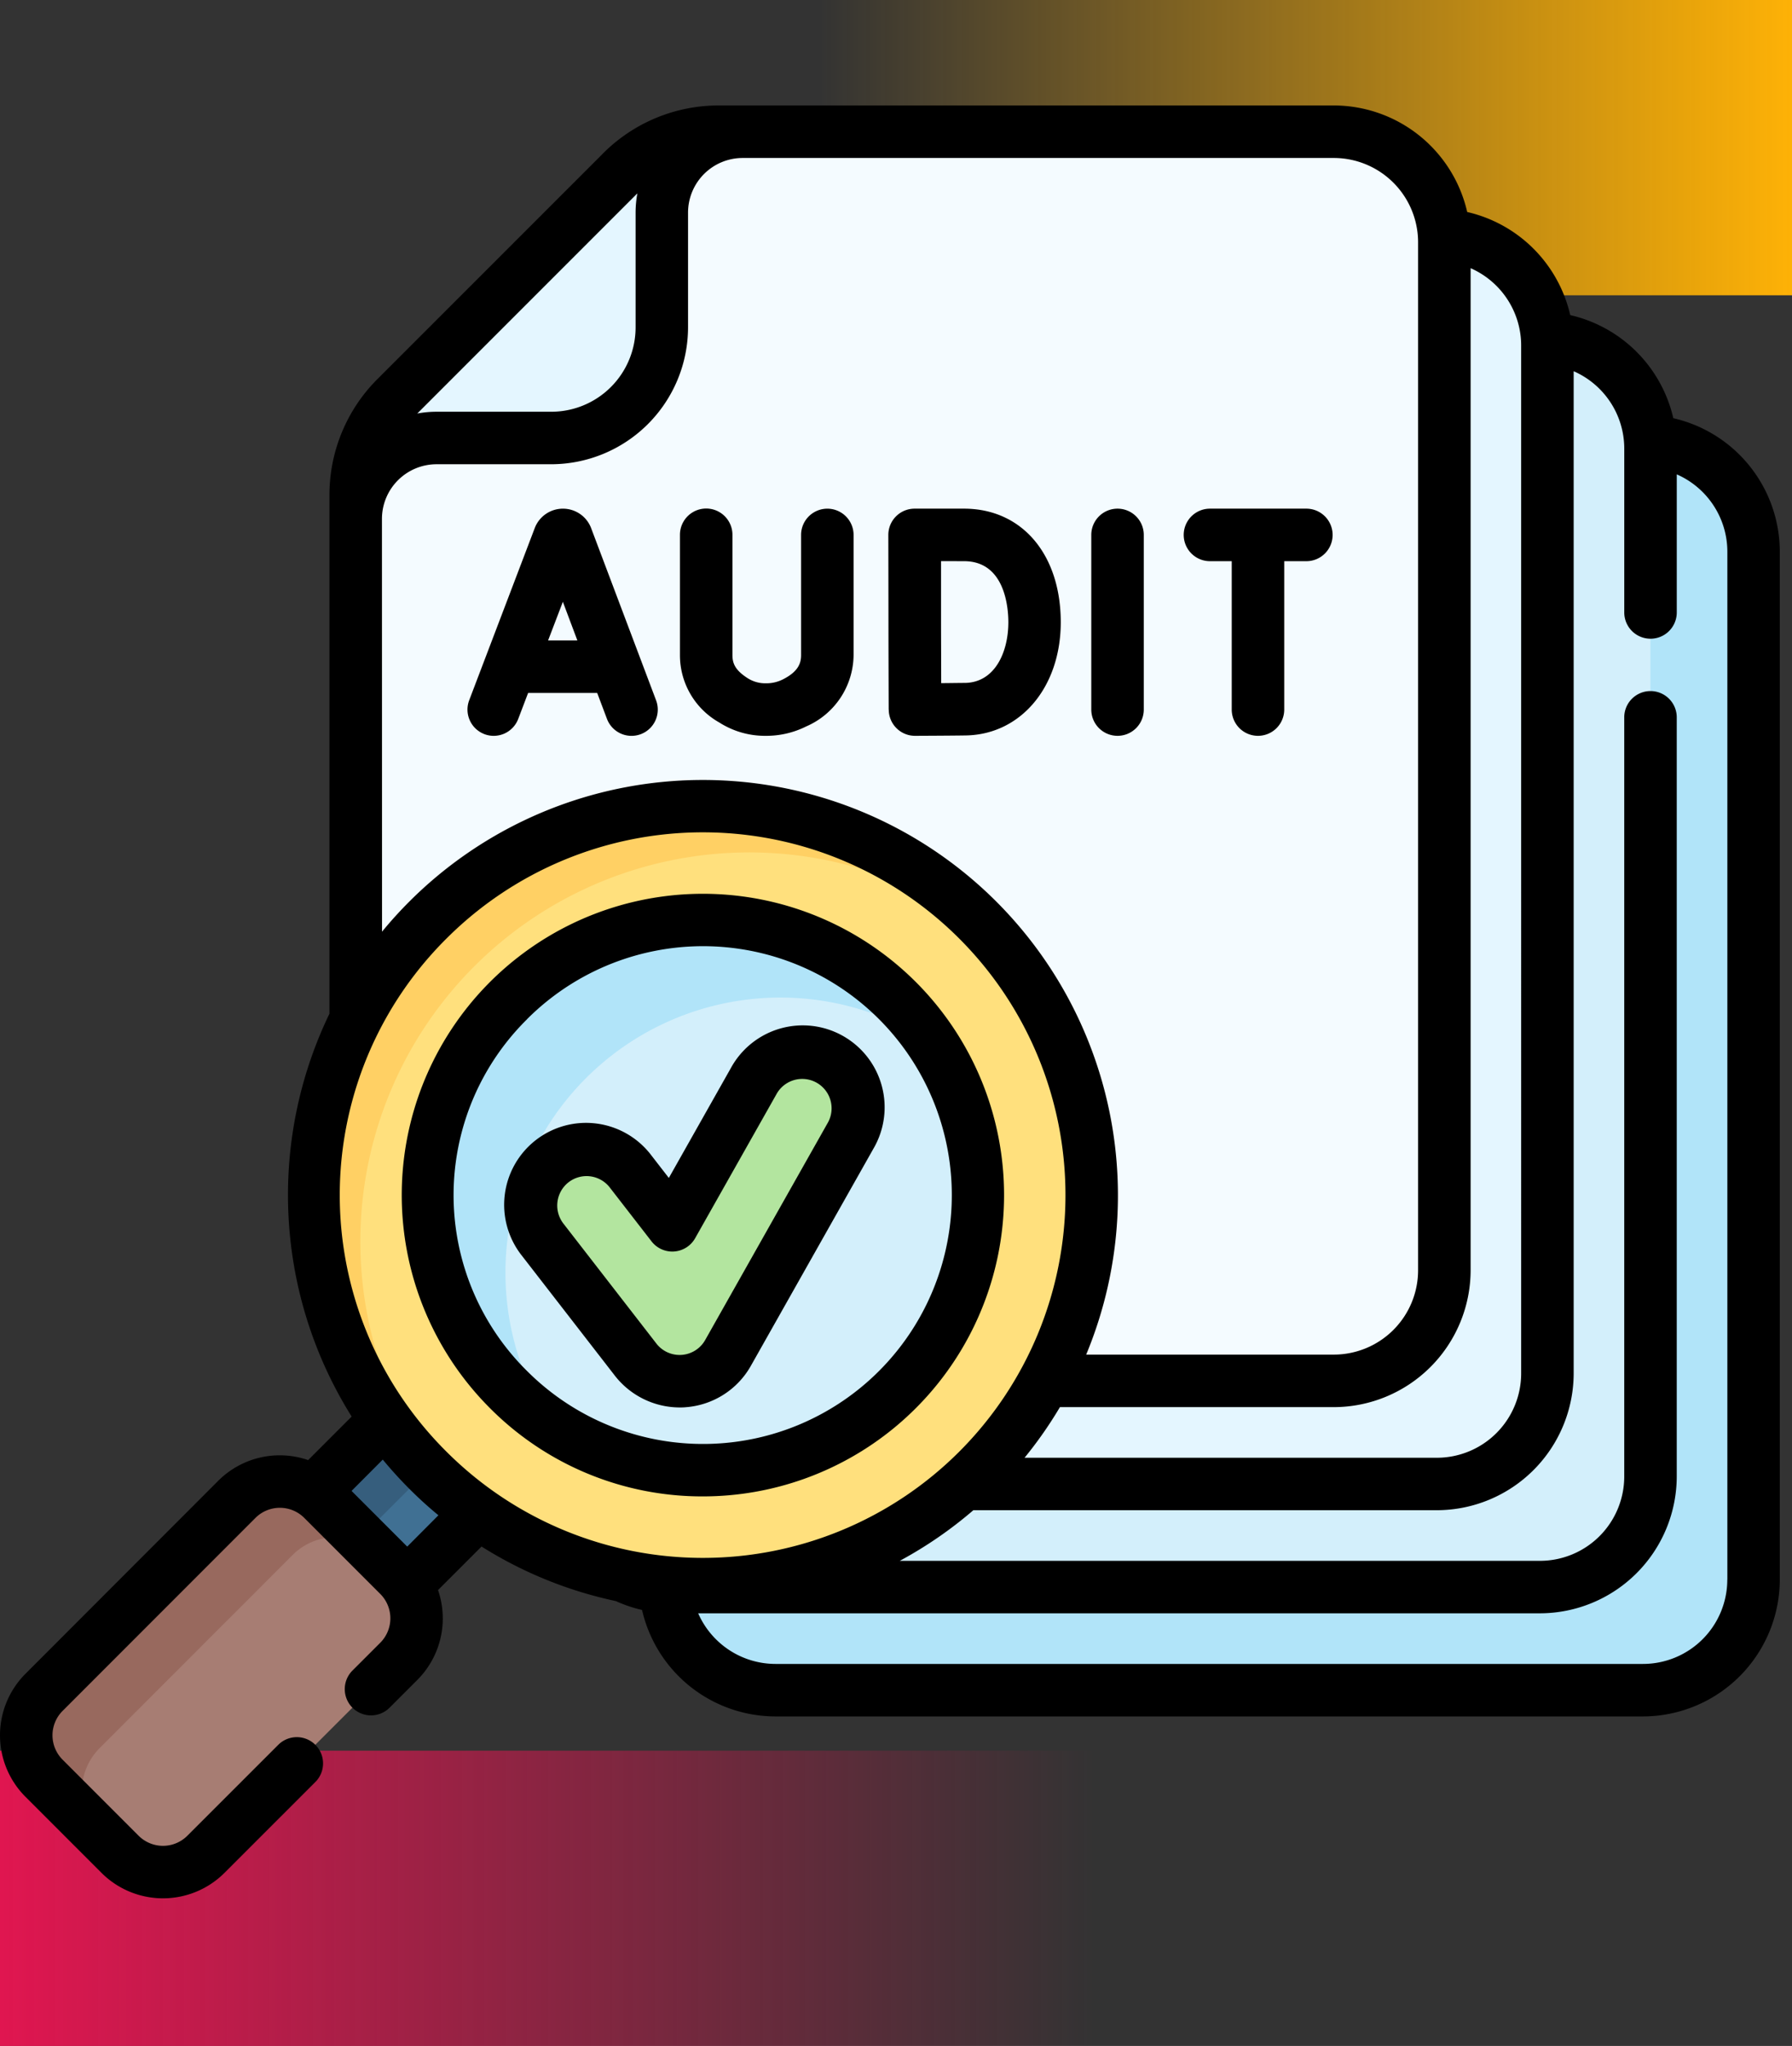 <svg xmlns="http://www.w3.org/2000/svg" xmlns:xlink="http://www.w3.org/1999/xlink" width="85" height="97" viewBox="0 0 85 97">
  <rect x="0" y="0" width="85" height="97" fill="#333333" stroke="none"/>
  <defs>
    <linearGradient id="linear-gradient" x1="1" y1="0.5" x2="0" y2="0.5" gradientUnits="objectBoundingBox">
      <stop offset="0" stop-color="#ffb206"/>
      <stop offset="1" stop-color="#ffb206" stop-opacity="0"/>
    </linearGradient>
    <linearGradient id="linear-gradient-2" y1="0.5" x2="1" y2="0.5" gradientUnits="objectBoundingBox">
      <stop offset="0" stop-color="#e01650"/>
      <stop offset="1" stop-color="#e01650" stop-opacity="0"/>
    </linearGradient>
  </defs>
  <g id="Grupo_1065635" data-name="Grupo 1065635" transform="translate(-180 -429)">
    <rect id="Rectángulo_374270" data-name="Rectángulo 374270" width="46" height="14" transform="translate(219 429)" fill="url(#linear-gradient)"/>
    <rect id="Rectángulo_374271" data-name="Rectángulo 374271" width="52" height="14" transform="translate(180 512)" fill="url(#linear-gradient-2)"/>
    <g id="audit_4308094" transform="translate(178.256 434)">
      <g id="Grupo_1065259" data-name="Grupo 1065259" transform="translate(2.988 1.245)">
        <g id="Grupo_1065253" data-name="Grupo 1065253" transform="translate(30.294 14.665)">
          <path id="Trazado_778817" data-name="Trazado 778817" d="M191.711,113.064v36.744a5.243,5.243,0,0,0,5.243,5.243h41.151a5.243,5.243,0,0,0,5.243-5.243V101.073a5.243,5.243,0,0,0-5.243-5.243h-29.16a6.554,6.554,0,0,0-4.634,1.92L193.631,108.43a6.554,6.554,0,0,0-1.92,4.634Z" transform="translate(-191.711 -95.83)" fill="#b1e4f9"/>
        </g>
        <g id="Grupo_1065254" data-name="Grupo 1065254" transform="translate(25.406 9.776)">
          <path id="Trazado_778818" data-name="Trazado 778818" d="M162.267,83.62v36.744a5.243,5.243,0,0,0,5.243,5.243h41.151a5.243,5.243,0,0,0,5.243-5.243V71.629a5.243,5.243,0,0,0-5.243-5.243H179.5a6.554,6.554,0,0,0-4.634,1.92L164.186,78.986a6.555,6.555,0,0,0-1.92,4.634Z" transform="translate(-162.267 -66.386)" fill="#d3effb"/>
        </g>
        <g id="Grupo_1065255" data-name="Grupo 1065255" transform="translate(20.517 4.888)">
          <path id="Trazado_778819" data-name="Trazado 778819" d="M132.824,54.177V90.921a5.243,5.243,0,0,0,5.243,5.243h41.151a5.243,5.243,0,0,0,5.243-5.243V42.186a5.243,5.243,0,0,0-5.243-5.243h-29.16a6.554,6.554,0,0,0-4.634,1.92L134.744,49.543a6.554,6.554,0,0,0-1.92,4.634Z" transform="translate(-132.824 -36.943)" fill="#e4f6ff"/>
        </g>
        <g id="Grupo_1065256" data-name="Grupo 1065256" transform="translate(15.629)">
          <path id="Trazado_778820" data-name="Trazado 778820" d="M103.381,24.734V61.478a5.243,5.243,0,0,0,5.243,5.243h41.151a5.243,5.243,0,0,0,5.243-5.243V12.743A5.243,5.243,0,0,0,149.775,7.5h-29.16a6.554,6.554,0,0,0-4.634,1.92L105.3,20.1A6.554,6.554,0,0,0,103.381,24.734Z" transform="translate(-103.381 -7.5)" fill="#f4fbff"/>
          <path id="Trazado_778821" data-name="Trazado 778821" d="M103.38,24.736v1.119a3.835,3.835,0,0,1,3.835-3.835h5.442a5.243,5.243,0,0,0,5.243-5.243V11.336A3.835,3.835,0,0,1,121.734,7.5h-1.119a6.559,6.559,0,0,0-4.635,1.92L105.3,20.1a6.559,6.559,0,0,0-1.92,4.635Z" transform="translate(-103.38 -7.501)" fill="#e4f6ff"/>
        </g>
        <g id="Grupo_1065257" data-name="Grupo 1065257" transform="translate(0 31.97)">
          <path id="Trazado_778822" data-name="Trazado 778822" d="M0,0H6.224V14.419H0Z" transform="translate(19.249 26.889) rotate(45)" fill="#407093"/>
          <path id="Trazado_778823" data-name="Trazado 778823" d="M0,0H3.112V14.419H0Z" transform="translate(19.249 26.889) rotate(45)" fill="#365e7d"/>
          <circle id="Elipse_4845" data-name="Elipse 4845" cx="18.446" cy="18.446" r="18.446" transform="translate(13.65 0)" fill="#ffe07d"/>
          <path id="Trazado_778824" data-name="Trazado 778824" d="M98.01,232.612q-.591-.5-1.147-1.054a18.446,18.446,0,0,1,26.087-26.087q.556.556,1.054,1.147A18.446,18.446,0,0,0,98.01,232.612Z" transform="translate(-77.81 -200.068)" fill="#ffd064"/>
          <circle id="Elipse_4846" data-name="Elipse 4846" cx="13.04" cy="13.04" r="13.04" transform="translate(19.056 5.406)" fill="#d3effb"/>
          <path id="Trazado_778825" data-name="Trazado 778825" d="M129.863,256.543a13.04,13.04,0,1,1,18.075-18.075,13.043,13.043,0,0,0-18.075,18.075Z" transform="translate(-104.966 -227.222)" fill="#b1e4f9"/>
          <path id="Trazado_778826" data-name="Trazado 778826" d="M13.693,410.64l-3.607-3.607a2.879,2.879,0,0,1,0-4.072l9.152-9.152a2.879,2.879,0,0,1,4.071,0l3.607,3.607a2.879,2.879,0,0,1,0,4.071l-9.152,9.152A2.879,2.879,0,0,1,13.693,410.64Z" transform="translate(-9.242 -360.941)" fill="#a77d73"/>
          <path id="Trazado_778827" data-name="Trazado 778827" d="M12.724,409.669l-2.64-2.64a2.878,2.878,0,0,1,0-4.072l9.151-9.151a2.878,2.878,0,0,1,4.072,0l2.64,2.64a2.878,2.878,0,0,0-4.072,0L12.724,405.6a2.878,2.878,0,0,0,0,4.072Z" transform="translate(-9.24 -360.938)" fill="#98695e"/>
        </g>
        <g id="Grupo_1065258" data-name="Grupo 1065258" transform="translate(23.94 43.662)">
          <path id="Trazado_778828" data-name="Trazado 778828" d="M160.487,286.066a2.639,2.639,0,0,1-2.085-1.022l-4.412-5.691a2.639,2.639,0,1,1,4.171-3.233l1.98,2.555,3.865-6.844a2.639,2.639,0,1,1,4.595,2.6l-5.816,10.3a2.639,2.639,0,0,1-2.106,1.334c-.064,0-.128.007-.192.007Z" transform="translate(-153.437 -270.49)" fill="#b3e59f"/>
        </g>
      </g>
      <g id="Grupo_1065260" data-name="Grupo 1065260" transform="translate(1.744 0)">
        <path id="Trazado_778829" data-name="Trazado 778829" d="M81.114,14.827a6.51,6.51,0,0,0-4.889-4.888,6.508,6.508,0,0,0-4.887-4.888A6.5,6.5,0,0,0,65.012,0H35.851a7.746,7.746,0,0,0-5.514,2.284l-.037.039L19.654,12.965a7.758,7.758,0,0,0-2.283,5.517V43.06a19.768,19.768,0,0,0,1.053,19.1l-2.064,2.064A4.126,4.126,0,0,0,12.1,65.2L2.952,74.355a4.124,4.124,0,0,0,0,5.832l3.608,3.608a4.128,4.128,0,0,0,5.831,0l4.312-4.31a1.245,1.245,0,1,0-1.761-1.761l-4.312,4.31a1.635,1.635,0,0,1-2.31,0L4.712,78.426a1.634,1.634,0,0,1,0-2.31l9.151-9.153a1.638,1.638,0,0,1,2.312,0l3.607,3.607a1.637,1.637,0,0,1,0,2.312l-1.32,1.32a1.245,1.245,0,0,0,1.761,1.761l1.32-1.32a4.126,4.126,0,0,0,.978-4.257l2.064-2.064a19.587,19.587,0,0,0,6.37,2.586,6.438,6.438,0,0,0,1.243.421,6.5,6.5,0,0,0,6.327,5.048H79.677a6.5,6.5,0,0,0,6.488-6.49V21.153a6.5,6.5,0,0,0-5.051-6.326ZM71.5,55.223V7.715a4.009,4.009,0,0,1,2.389,3.408c.005.077.008.16.008.254V60.113a4,4,0,0,1-4,4H50.342a19.573,19.573,0,0,0,1.677-2.4H65.012A6.5,6.5,0,0,0,71.5,55.223ZM31.976,4.168a5.089,5.089,0,0,0-.084.911v5.442a4,4,0,0,1-4,4H22.452a5.086,5.086,0,0,0-.915.084ZM19.861,19.628c0-.01,0-.019,0-.029a2.592,2.592,0,0,1,2.589-2.589h5.442a6.5,6.5,0,0,0,6.488-6.488V5.08A2.592,2.592,0,0,1,36.972,2.49H65.012A4,4,0,0,1,69,6.235c.005.077.008.159.008.253V55.223a4,4,0,0,1-4,4H53.265a19.691,19.691,0,0,0-32.1-21.485q-.692.692-1.3,1.434Zm3.06,19.87a17.2,17.2,0,1,1,0,24.326,17.145,17.145,0,0,1,0-24.326ZM21.06,68.326l-2.641-2.641L19.9,64.2q.59.714,1.257,1.383t1.383,1.257Zm62.615,1.562a4,4,0,0,1-4,4H38.526a4.009,4.009,0,0,1-3.665-2.4H74.788A6.5,6.5,0,0,0,81.277,65V29.009a1.245,1.245,0,0,0-2.49,0V65a4,4,0,0,1-4,4H44.423a19.569,19.569,0,0,0,3.49-2.4H69.9a6.5,6.5,0,0,0,6.488-6.488V12.6a4.007,4.007,0,0,1,2.4,3.664v7.773a1.245,1.245,0,1,0,2.49,0V17.49a4.008,4.008,0,0,1,2.4,3.663V69.888Z" transform="translate(-1.744 0)"/>
        <path id="Trazado_778830" data-name="Trazado 778830" d="M130.838,253.7a14.285,14.285,0,1,0-10.1-4.184A14.192,14.192,0,0,0,130.838,253.7Zm-8.34-22.626a11.8,11.8,0,1,1,0,16.681A11.717,11.717,0,0,1,122.5,231.076Z" transform="translate(-97.498 -187.755)"/>
        <path id="Trazado_778831" data-name="Trazado 778831" d="M136.1,125.829a1.245,1.245,0,0,0,1.607-.72l.469-1.231h3.277l.463,1.228a1.245,1.245,0,1,0,2.33-.879l-3.081-8.164-.013-.034a1.428,1.428,0,0,0-1.325-.888h0a1.428,1.428,0,0,0-1.325.89l-.011.028-3.109,8.163a1.245,1.245,0,0,0,.72,1.607Zm4.412-4.442h-1.388l.7-1.831Z" transform="translate(-113.126 -96.024)"/>
        <path id="Trazado_778832" data-name="Trazado 778832" d="M314.751,125.91A1.245,1.245,0,0,0,316,124.665v-8.28a1.245,1.245,0,1,0-2.49,0v8.28A1.245,1.245,0,0,0,314.751,125.91Z" transform="translate(-261.747 -96.024)"/>
        <path id="Trazado_778833" data-name="Trazado 778833" d="M255.581,124.669a1.245,1.245,0,0,0,1.245,1.241h0c.071,0,1.744-.007,2.414-.018,2.607-.046,4.5-2.3,4.5-5.367,0-3.221-1.844-5.385-4.589-5.385h-2.345a1.245,1.245,0,0,0-1.245,1.247s.006,3.185.006,4.128c0,1.151.011,4.154.011,4.154Zm3.573-7.039c1.947,0,2.1,2.216,2.1,2.895,0,1.414-.634,2.852-2.052,2.877-.265,0-.7.008-1.134.011,0-.962-.007-2.236-.007-2.9,0-.555,0-1.883,0-2.886Z" transform="translate(-213.425 -96.024)"/>
        <path id="Trazado_778834" data-name="Trazado 778834" d="M197.832,125.278a4.021,4.021,0,0,0,2.195.632h.006a4.232,4.232,0,0,0,1.923-.446,3.722,3.722,0,0,0,2.246-3.387v-5.691a1.245,1.245,0,1,0-2.49,0v5.691c0,.357-.1.775-.875,1.163a1.743,1.743,0,0,1-.8.18h0a1.549,1.549,0,0,1-.857-.241c-.6-.385-.724-.705-.724-1.1v-5.7a1.245,1.245,0,1,0-2.49,0v5.7A3.658,3.658,0,0,0,197.832,125.278Z" transform="translate(-163.714 -96.024)"/>
        <path id="Trazado_778835" data-name="Trazado 778835" d="M341.189,117.63h1.032v7.035a1.245,1.245,0,1,0,2.49,0V117.63h1.05a1.245,1.245,0,1,0,0-2.49h-4.573a1.245,1.245,0,1,0,0,2.49Z" transform="translate(-283.796 -96.024)"/>
        <path id="Trazado_778836" data-name="Trazado 778836" d="M154.241,281.062c.094,0,.188,0,.282-.01a3.875,3.875,0,0,0,3.1-1.964l5.816-10.3a3.884,3.884,0,1,0-6.763-3.82l-2.944,5.213-.833-1.075a3.884,3.884,0,1,0-6.139,4.759l4.412,5.691A3.909,3.909,0,0,0,154.241,281.062Zm-5.265-10.676a1.393,1.393,0,0,1,1.955.248l1.981,2.555a1.245,1.245,0,0,0,2.068-.151l3.865-6.843a1.393,1.393,0,0,1,2.427,1.37l-5.816,10.3a1.393,1.393,0,0,1-2.314.169l-4.412-5.691A1.4,1.4,0,0,1,148.975,270.386Z" transform="translate(-122.007 -219.334)"/>
      </g>
    </g>
  </g>
</svg>

